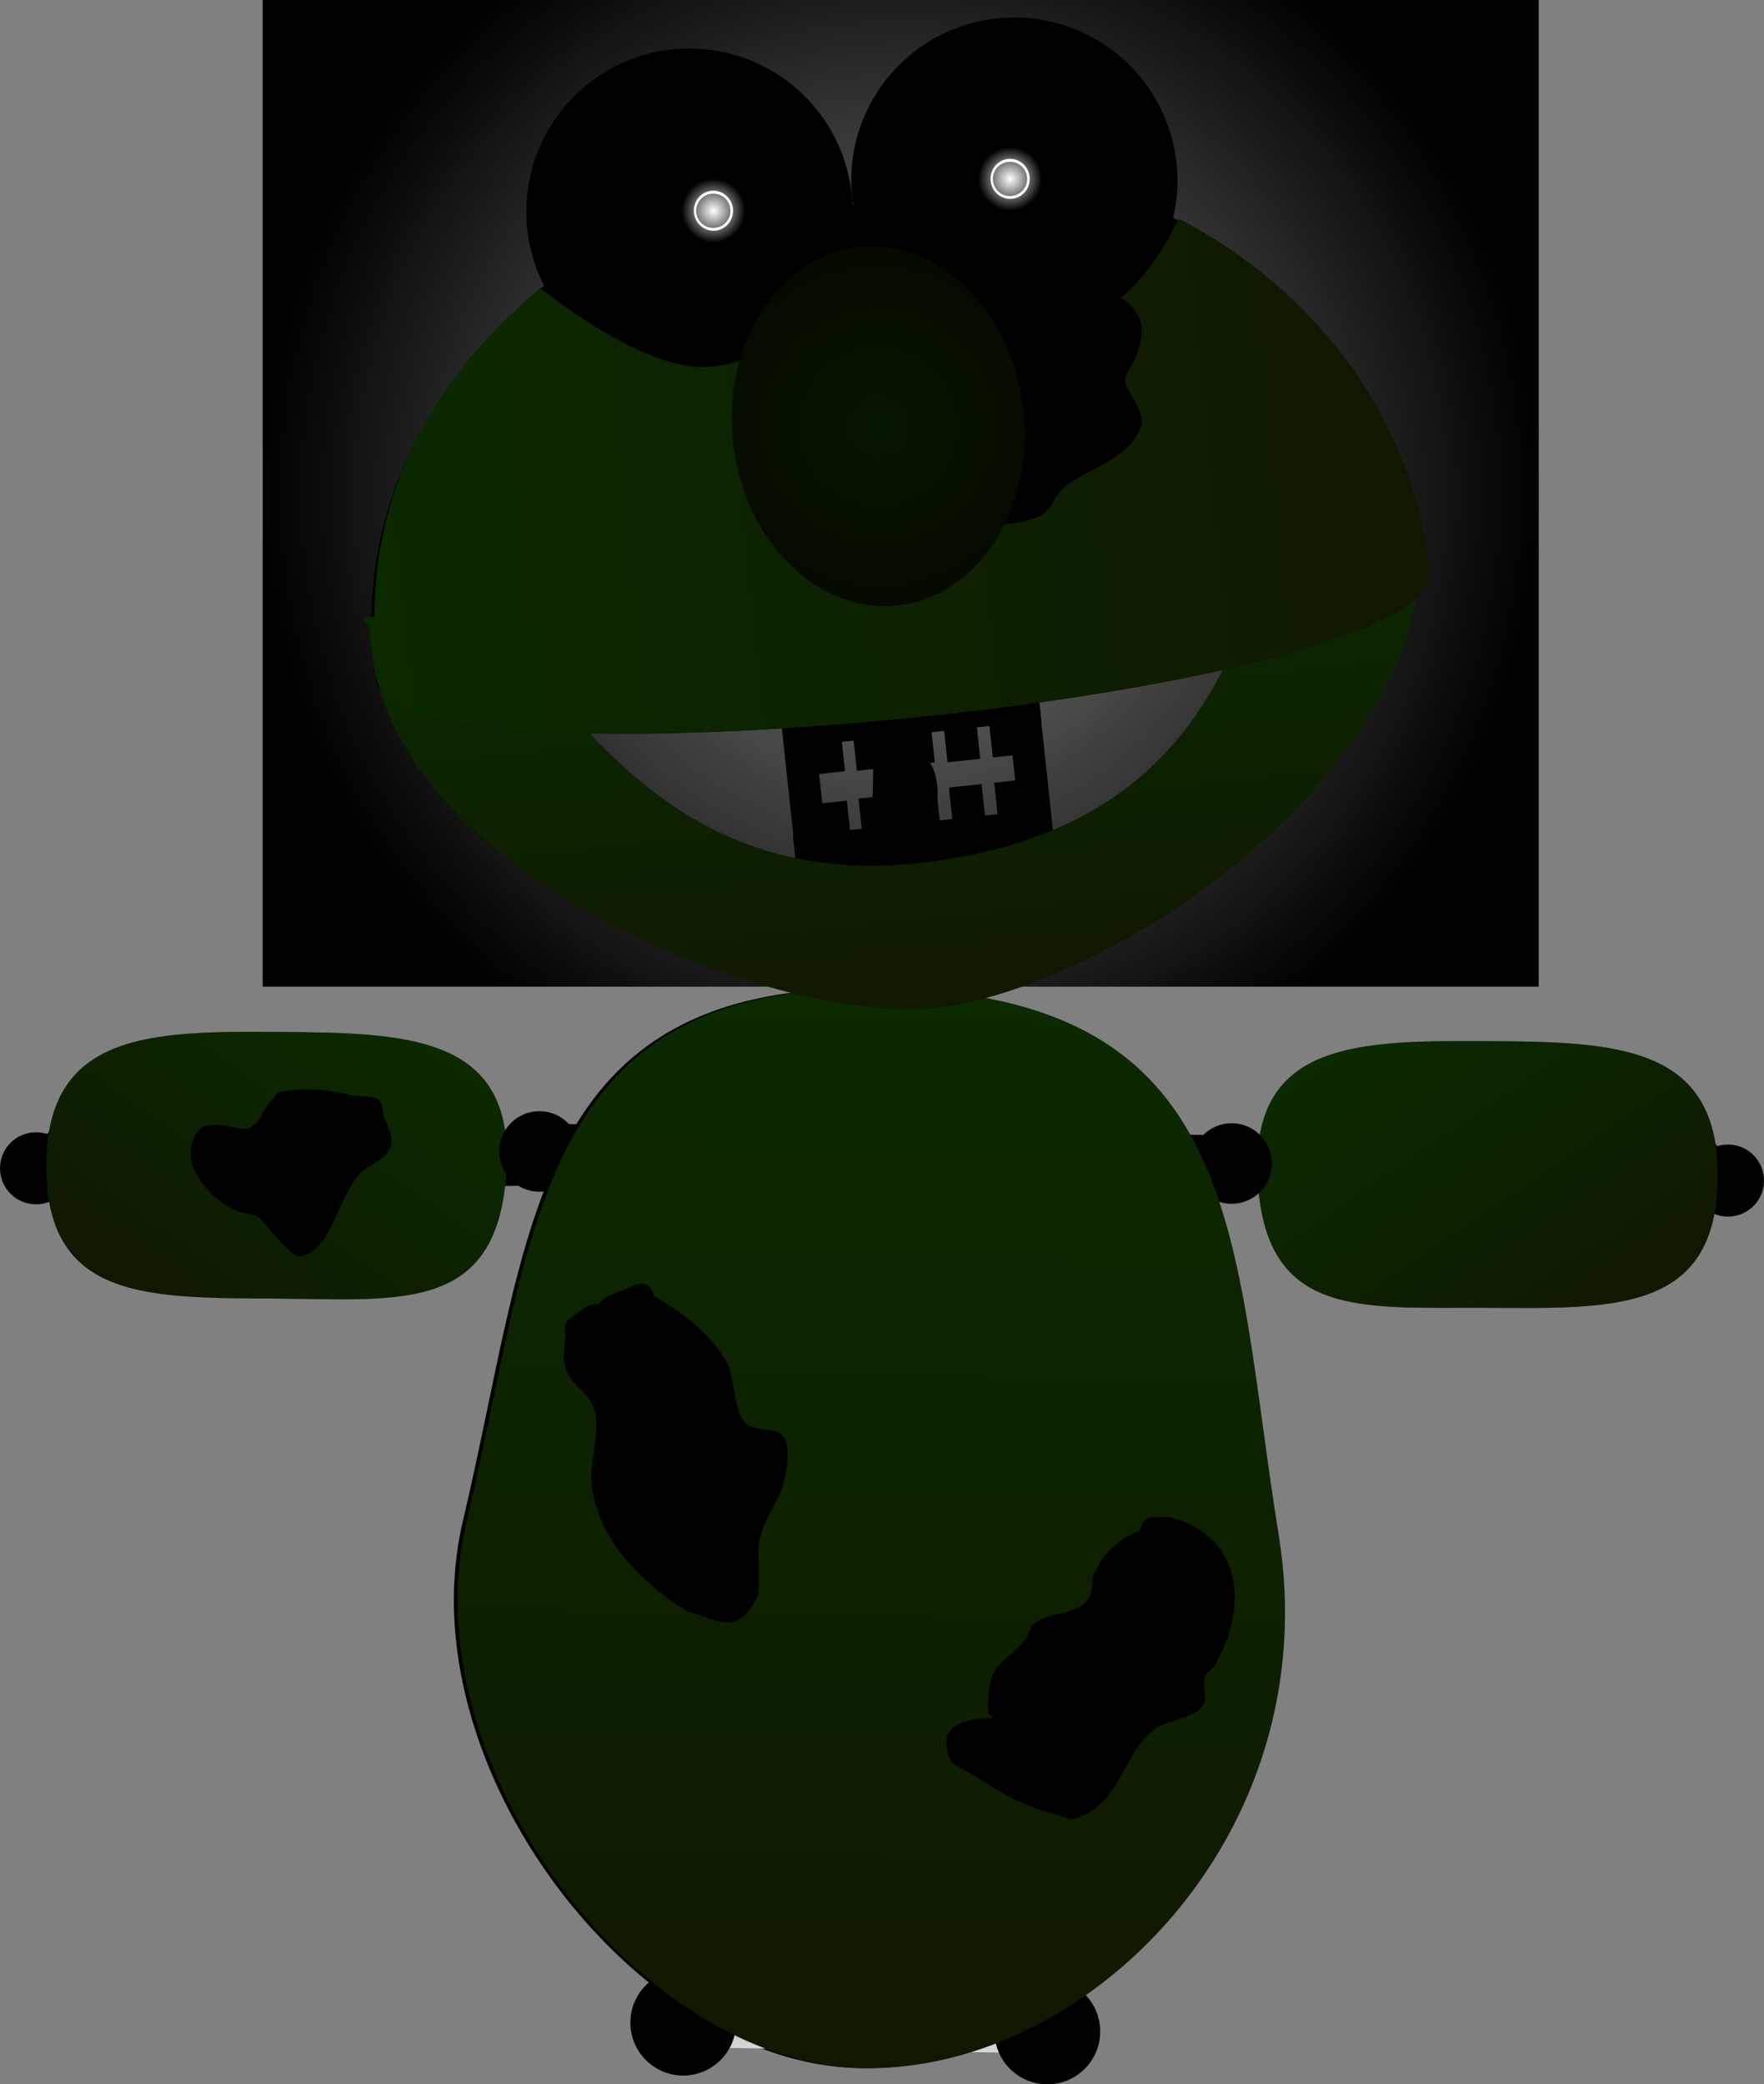 <svg version="1.1" xmlns="http://www.w3.org/2000/svg" xmlns:xlink="http://www.w3.org/1999/xlink" width="695.372" height="821.506" viewBox="0,0,695.372,821.506"><rect x="0" y="0" width="695.372" height="821.506" fill="#808080" stroke="none"/><defs><radialGradient cx="240" cy="180" r="251.501" gradientUnits="userSpaceOnUse" id="color-1"><stop offset="0" stop-color="#000000" stop-opacity="0"/><stop offset="1" stop-color="#000000"/></radialGradient><linearGradient x1="412.041" y1="446.995" x2="422.74" y2="447.301" gradientUnits="userSpaceOnUse" id="color-2"><stop offset="0" stop-color="#a4a4a4"/><stop offset="1" stop-color="#d8d8d8"/></linearGradient><linearGradient x1="520.845" y1="449.213" x2="510.145" y2="448.907" gradientUnits="userSpaceOnUse" id="color-3"><stop offset="0" stop-color="#a4a4a4"/><stop offset="1" stop-color="#d8d8d8"/></linearGradient><linearGradient x1="468.762" y1="398.199" x2="468.354" y2="412.465" gradientUnits="userSpaceOnUse" id="color-4"><stop offset="0" stop-color="#a4a4a4"/><stop offset="1" stop-color="#d8d8d8"/></linearGradient><linearGradient x1="466.748" y1="499.869" x2="467.155" y2="485.603" gradientUnits="userSpaceOnUse" id="color-5"><stop offset="0" stop-color="#a4a4a4"/><stop offset="1" stop-color="#d8d8d8"/></linearGradient><linearGradient x1="428.439" y1="385.919" x2="513.753" y2="511.56" gradientUnits="userSpaceOnUse" id="color-6"><stop offset="0" stop-color="#0b2a00"/><stop offset="1" stop-color="#101800"/></linearGradient><linearGradient x1="53.25" y1="444.106" x2="42.547" y2="444.277" gradientUnits="userSpaceOnUse" id="color-7"><stop offset="0" stop-color="#a4a4a4"/><stop offset="1" stop-color="#d8d8d8"/></linearGradient><linearGradient x1="-55.573" y1="444.949" x2="-44.871" y2="444.779" gradientUnits="userSpaceOnUse" id="color-8"><stop offset="0" stop-color="#a4a4a4"/><stop offset="1" stop-color="#d8d8d8"/></linearGradient><linearGradient x1="-2.85" y1="394.597" x2="-2.623" y2="408.867" gradientUnits="userSpaceOnUse" id="color-9"><stop offset="0" stop-color="#a4a4a4"/><stop offset="1" stop-color="#d8d8d8"/></linearGradient><linearGradient x1="-2.121" y1="496.285" x2="-2.348" y2="482.015" gradientUnits="userSpaceOnUse" id="color-10"><stop offset="0" stop-color="#a4a4a4"/><stop offset="1" stop-color="#d8d8d8"/></linearGradient><linearGradient x1="37.624" y1="382.828" x2="-49.27" y2="507.38" gradientUnits="userSpaceOnUse" id="color-11"><stop offset="0" stop-color="#0b2a00"/><stop offset="1" stop-color="#101800"/></linearGradient><linearGradient x1="210.414" y1="686.96" x2="252.078" y2="687.676" gradientUnits="userSpaceOnUse" id="color-12"><stop offset="0" stop-color="#a4a4a4"/><stop offset="1" stop-color="#d8d8d8"/></linearGradient><radialGradient cx="232.369" cy="564.195" r="33.733" gradientUnits="userSpaceOnUse" id="color-13"><stop offset="0" stop-color="#d8d8d8"/><stop offset="1" stop-color="#a4a4a4"/></radialGradient><linearGradient x1="289.826" y1="512.827" x2="271.881" y2="512.519" gradientUnits="userSpaceOnUse" id="color-14"><stop offset="0" stop-color="#a4a4a4"/><stop offset="1" stop-color="#d8d8d8"/></linearGradient><linearGradient x1="176.669" y1="513.934" x2="194.615" y2="514.242" gradientUnits="userSpaceOnUse" id="color-15"><stop offset="0" stop-color="#a4a4a4"/><stop offset="1" stop-color="#d8d8d8"/></linearGradient><linearGradient x1="231.891" y1="583.587" x2="231.557" y2="603.027" gradientUnits="userSpaceOnUse" id="color-16"><stop offset="0" stop-color="#a4a4a4"/><stop offset="1" stop-color="#d8d8d8"/></linearGradient><linearGradient x1="295.435" y1="513.386" x2="315.79" y2="521.267" gradientUnits="userSpaceOnUse" id="color-17"><stop offset="0" stop-color="#a4a4a4"/><stop offset="1" stop-color="#d8d8d8"/></linearGradient><linearGradient x1="169.157" y1="512.283" x2="148.544" y2="519.46" gradientUnits="userSpaceOnUse" id="color-18"><stop offset="0" stop-color="#a4a4a4"/><stop offset="1" stop-color="#d8d8d8"/></linearGradient><linearGradient x1="227.428" y1="773.855" x2="227.088" y2="793.651" gradientUnits="userSpaceOnUse" id="color-19"><stop offset="0" stop-color="#a4a4a4"/><stop offset="1" stop-color="#d8d8d8"/></linearGradient><linearGradient x1="232.613" y1="375.031" x2="225.3" y2="800.692" gradientUnits="userSpaceOnUse" id="color-20"><stop offset="0" stop-color="#0b2a00"/><stop offset="1" stop-color="#101800"/></linearGradient><linearGradient x1="236.682" y1="208.531" x2="238.704" y2="227.368" gradientUnits="userSpaceOnUse" id="color-21"><stop offset="0" stop-color="#a4a4a4"/><stop offset="1" stop-color="#d8d8d8"/></linearGradient><linearGradient x1="173.364" y1="165.188" x2="152.544" y2="167.423" gradientUnits="userSpaceOnUse" id="color-22"><stop offset="0" stop-color="#a4a4a4"/><stop offset="1" stop-color="#d8d8d8"/></linearGradient><linearGradient x1="235.361" y1="201.771" x2="254.788" y2="382.733" gradientUnits="userSpaceOnUse" id="color-23"><stop offset="0" stop-color="#0b2a00"/><stop offset="1" stop-color="#101800"/></linearGradient><linearGradient x1="28.655" y1="198.963" x2="442.418" y2="154.543" gradientUnits="userSpaceOnUse" id="color-24"><stop offset="0" stop-color="#0b2a00"/><stop offset="1" stop-color="#101800"/></linearGradient><radialGradient cx="231.157" cy="153.501" r="71.043" gradientUnits="userSpaceOnUse" id="color-25"><stop offset="0" stop-color="#081800"/><stop offset="1" stop-color="#050900"/></radialGradient><radialGradient cx="166.176" cy="68.603" r="12.598" gradientUnits="userSpaceOnUse" id="color-26"><stop offset="0" stop-color="#ffffff"/><stop offset="1" stop-color="#ffffff" stop-opacity="0"/></radialGradient><radialGradient cx="283.136" cy="56.047" r="12.598" gradientUnits="userSpaceOnUse" id="color-27"><stop offset="0" stop-color="#ffffff"/><stop offset="1" stop-color="#ffffff" stop-opacity="0"/></radialGradient></defs><g transform="translate(115.059,14.444)"><g data-paper-data="{&quot;isPaintingLayer&quot;:true}" fill-rule="nonzero" stroke-linecap="butt" stroke-linejoin="miter" stroke-miterlimit="10" stroke-dasharray="" stroke-dashoffset="0" style="mix-blend-mode: normal"><path d="M-11.502,374.444v-388.889h503.003v388.889z" fill="url(#color-1)" stroke="none" stroke-width="0"/><g data-paper-data="{&quot;index&quot;:null}"><path d="M471.082,501.012c-50.108,-0.264 -88.462,4.748 -90.452,-53.029c-1.803,-52.356 40.898,-52.337 91.006,-52.073c50.108,0.264 90.615,1.516 90.452,53.029c-0.171,54.159 -40.898,52.337 -91.006,52.073z" fill="#525252" stroke="#000000" stroke-width="0"/><path d="M375.855,438.562c1.446,-5.153 6.599,-3.707 6.599,-3.707l2.248,0.797c7.657,0.323 15.344,2.946 22.859,6.151c0.422,-0.612 0.873,-1.255 1.366,-1.929c2.234,-3.051 4.986,-5.686 7.479,-8.529c0,0 2.699,-3.057 6.054,-1.478c0.938,-0.249 1.678,-0.228 1.678,-0.228l2.675,0.076c7.366,0.239 12.884,0.341 17.283,4.023c3.709,-3.772 7.418,-7.544 11.127,-11.316c0,0 3.47,-3.529 7.129,-0.463c0.409,-0.087 0.836,-0.127 1.273,-0.115c0.416,0.012 0.819,0.071 1.205,0.172c1.658,-0.319 3.153,0.227 3.153,0.227l5.299,1.936c5.674,2.079 12.218,2.25 17.235,5.617c1.861,1.249 3.667,3.414 5.397,5.94c1.988,-1.598 4.188,-2.885 6.691,-3.553c9.911,-2.642 20.739,1.984 30.582,7.586c7.101,-6.6 18.757,-11.421 27.436,-3.85c3.074,2.682 3.705,7.112 4.929,11.149c1.345,0.197 2.807,0.966 3.782,3.066c2.256,4.853 -2.598,7.109 -2.598,7.109c-2.201,0.97 -4.401,1.94 -6.602,2.91l-6.583,-0.045c0,0 -0.144,-0.004 -0.384,-0.035c-0.167,0.011 -0.336,0.014 -0.507,0.009c-0.926,-0.026 -1.79,-0.287 -2.538,-0.722c-2.465,1.446 -5.252,-0.099 -5.252,-0.099c-3.545,-1.964 -7.172,-4.261 -10.876,-6.515c-5.226,2.582 -10.413,5.25 -15.773,7.534c-4.289,1.828 -8.416,5.6 -13.045,5.044c-3.663,-0.44 -5.446,-4.982 -8.065,-7.581c-1.286,-1.276 -2.426,-2.607 -3.477,-3.981c-8.642,7.6 -29.792,11.742 -40.22,6.676c-6.73,-3.269 -7.175,-6.893 -9.936,-10.806c-1.545,1.571 -3.058,3.11 -4.518,4.595c0,0 -0.429,0.436 -1.144,0.869c-0.72,1.12 -1.845,1.952 -3.162,2.293c-1.015,1.188 -2.54,1.923 -4.224,1.875c-0.401,-0.011 -0.79,-0.067 -1.163,-0.161c-2.302,2.949 -6.106,1.397 -6.106,1.397c-3.763,-1.535 -7.8,-3.536 -11.97,-5.548c-4.388,4.389 -9.66,7.379 -17.419,6.833c-2.728,-0.192 -5.83,0.432 -8.139,-1.032c-3.428,-2.174 -4.529,-7.021 -7.922,-9.25l-0.943,-2.696c-0.821,-0.971 -1.3,-2.236 -1.261,-3.607c0.019,-0.676 0.163,-1.319 0.409,-1.908c0.081,-0.219 0.179,-0.444 0.295,-0.67c-0.574,-0.984 -0.847,-2.309 -0.355,-4.064zM394.077,451.09c2.484,-0.165 4.341,-0.559 5.83,-1.185c-3.442,-1.343 -6.888,-2.433 -10.265,-3.038c0.181,0.181 0.356,0.37 0.522,0.567c0.985,1.169 0.236,3.338 1.353,4.382c0.648,0.606 1.675,-0.668 2.56,-0.726zM422.908,440.214c-1.685,2.052 -3.261,4.213 -4.832,6.343c2.887,1.333 5.732,2.631 8.522,3.787c0.694,-0.772 1.607,-1.341 2.639,-1.608c0.409,-0.479 0.901,-0.884 1.452,-1.194c0.341,-0.515 0.636,-0.816 0.636,-0.816l1.382,-1.406c1.32,-1.343 2.641,-2.686 3.961,-4.029c-2.464,-1.411 -5.759,-0.77 -10.163,-0.876l-2.675,-0.076c0,0 -0.375,-0.011 -0.923,-0.126zM463.318,432.545c-0.87,-0.025 -1.686,-0.256 -2.402,-0.645c-3.064,3.116 -6.308,6.416 -9.56,9.723c0.673,0.541 1.292,1.13 1.764,1.846c1.549,2.35 1.879,6.144 4.512,7.136c6.896,2.599 23.961,0.74 28.958,-4.876c0.335,-0.376 0.672,-0.765 1.012,-1.163c-0.403,-0.649 -0.812,-1.301 -1.231,-1.955c-0.843,-1.314 -0.833,-3.328 -2.155,-4.159c-4.289,-2.7 -9.847,-2.481 -14.609,-4.217l-4.968,-1.815c-0.424,0.095 -0.867,0.139 -1.322,0.126zM522.23,446.295c-2.302,-1.05 -4.629,-1.946 -6.98,-2.608c-1.258,-0.354 -8.185,-1.661 -9.393,-1.305c-1.715,0.506 -3.141,1.405 -4.398,2.505c1.263,2.172 2.458,4.163 3.574,5.663c0.969,1.302 0.676,4.277 2.299,4.292c2.515,0.024 4.06,-2.99 6.259,-4.212c2.817,-1.565 5.715,-2.976 8.639,-4.336zM542.855,445.604c2.547,1.576 4.962,3.056 7.201,4.296c0,0 0.077,0.043 0.207,0.128c0.801,-0.435 1.725,-0.671 2.702,-0.643c0.171,0.005 0.34,0.018 0.506,0.038c0.242,-0.017 0.386,-0.013 0.386,-0.013l1.61,0.102c-0.502,-2.209 -1.053,-4.378 -2.465,-6.075c-2.173,-2.611 -6.814,-0.286 -10.146,2.167z" fill="#000000" stroke="none" stroke-width="0.5"/><g stroke="none" stroke-width="0"><path d="M570.483,460.894l-199.724,-5.709l0.535,-18.724l199.724,5.709z" fill="#000000"/><path d="M421.708,483.412l-10.699,-0.306l2.064,-72.222l10.7,0.306z" fill="url(#color-2)"/><path d="M511.177,412.796l10.7,0.306l-2.064,72.222l-10.7,-0.306z" data-paper-data="{&quot;index&quot;:null}" fill="url(#color-3)"/><path d="M538.461,426.069l-69.216,-13.579l-71.661,9.552l0.408,-14.266l70.77,-9.578l70.107,13.605z" fill="url(#color-4)"/><path d="M537.517,490.292l-70.77,9.578l-70.107,-13.605l0.408,-14.266l70.999,13.63l69.878,-9.603z" data-paper-data="{&quot;index&quot;:null}" fill="url(#color-5)"/><path d="M551.916,450.451c0.224,-7.84 6.761,-14.014 14.601,-13.79c7.84,0.224 14.014,6.761 13.79,14.601c-0.224,7.84 -6.761,14.014 -14.601,13.79c-7.84,-0.224 -14.014,-6.761 -13.79,-14.601z" fill="#000000"/></g><path d="M471.082,501.012c-50.108,-0.264 -88.462,4.748 -90.452,-53.029c-1.803,-52.356 40.898,-52.337 91.006,-52.073c50.108,0.264 90.615,1.516 90.452,53.029c-0.171,54.159 -40.898,52.337 -91.006,52.073z" fill="url(#color-6)" stroke="#000000" stroke-width="0"/></g><g><path d="M-6.469,497.373c-50.108,-0.369 -90.854,0.938 -90.341,-53.218c0.488,-51.511 41.007,-52.251 91.115,-51.882c50.108,0.369 92.805,0.889 90.341,53.218c-2.72,57.747 -41.007,52.251 -91.115,51.882z" fill="#525252" stroke="#000000" stroke-width="0"/><path d="M89.539,436.131c0.47,1.761 0.18,3.083 -0.406,4.059c0.114,0.227 0.208,0.454 0.287,0.674c0.238,0.592 0.374,1.237 0.385,1.913c0.022,1.371 -0.474,2.63 -1.307,3.59l-0.977,2.684c-3.421,2.186 -4.583,7.018 -8.038,9.149c-2.328,1.435 -5.421,0.772 -8.152,0.929c-7.766,0.447 -13,-2.609 -17.332,-7.053c-4.195,1.959 -8.257,3.909 -12.039,5.396c0,0 -3.824,1.504 -6.088,-1.474c-0.374,0.09 -0.764,0.14 -1.165,0.146c-1.684,0.027 -3.199,-0.727 -4.2,-1.928c-1.313,-0.358 -2.427,-1.203 -3.132,-2.333c-0.71,-0.441 -1.133,-0.883 -1.133,-0.883c-1.442,-1.504 -2.935,-3.061 -4.46,-4.652c-2.81,3.878 -3.301,7.495 -10.072,10.679c-10.491,4.933 -31.587,0.525 -40.132,-7.184c-1.068,1.36 -2.225,2.677 -3.527,3.936c-2.652,2.565 -4.492,7.084 -8.16,7.478c-4.635,0.498 -8.715,-3.327 -12.98,-5.209c-5.331,-2.352 -10.484,-5.085 -15.677,-7.733c-3.732,2.207 -7.388,4.458 -10.957,6.378c0,0 -2.807,1.509 -5.253,0.032c-0.753,0.426 -1.621,0.676 -2.547,0.69c-0.171,0.003 -0.34,-0.003 -0.507,-0.016c-0.241,0.028 -0.385,0.03 -0.385,0.03l-6.583,-0.038c-2.188,-0.998 -4.376,-1.996 -6.564,-2.994c0,0 -4.824,-2.317 -2.508,-7.141c1.002,-2.087 2.474,-2.838 3.821,-3.018c1.274,-4.022 1.961,-8.443 5.069,-11.086c8.773,-7.461 20.368,-2.493 27.385,4.196c9.913,-5.477 20.799,-9.966 30.675,-7.199c2.494,0.699 4.678,2.014 6.645,3.637c1.762,-2.504 3.595,-4.646 5.472,-5.871c5.059,-3.304 11.605,-3.392 17.305,-5.399l5.323,-1.869c0,0 1.502,-0.527 3.156,-0.188c0.387,-0.096 0.791,-0.15 1.208,-0.157c0.437,-0.007 0.863,0.039 1.271,0.131c3.698,-3.019 7.123,0.553 7.123,0.553c3.661,3.819 7.322,7.637 10.983,11.456c4.446,-3.627 9.964,-3.659 17.333,-3.805l2.676,-0.043c0,0 0.74,-0.012 1.675,0.249c3.374,-1.536 6.034,1.554 6.034,1.554c2.457,2.874 5.176,5.544 7.371,8.623c0.485,0.68 0.928,1.328 1.342,1.946c7.554,-3.11 15.274,-5.636 22.934,-5.862l2.258,-0.768c0,0 5.171,-1.381 6.551,3.79zM71.161,448.427c0.884,0.07 1.895,1.356 2.551,0.759c1.13,-1.029 0.408,-3.208 1.408,-4.364c0.169,-0.195 0.345,-0.382 0.529,-0.561c-3.384,0.562 -6.844,1.609 -10.303,2.908c1.481,0.645 3.333,1.062 5.815,1.258zM42.469,437.188c-0.55,0.108 -0.925,0.114 -0.925,0.114l-2.676,0.043c-4.405,0.05 -7.691,-0.632 -10.173,0.748c1.303,1.36 2.607,2.719 3.91,4.078l1.364,1.423c0,0 0.292,0.304 0.626,0.824c0.548,0.317 1.034,0.728 1.437,1.212c1.028,0.28 1.935,0.86 2.619,1.641c2.805,-1.121 5.666,-2.382 8.57,-3.679c-1.545,-2.15 -3.093,-4.33 -4.752,-6.404zM2.159,429.009c-0.454,0.007 -0.897,-0.042 -1.32,-0.142l-4.991,1.752c-4.783,1.675 -10.337,1.387 -14.661,4.032c-1.332,0.815 -1.348,2.828 -2.207,4.132c-0.428,0.648 -0.845,1.295 -1.256,1.94c0.336,0.402 0.668,0.796 0.998,1.176c4.926,5.679 21.966,7.753 28.895,5.241c2.646,-0.959 3.023,-4.749 4.602,-7.078c0.481,-0.71 1.108,-1.291 1.787,-1.823c-3.21,-3.349 -6.413,-6.689 -9.437,-9.843c-0.721,0.38 -1.539,0.601 -2.41,0.615zM-48.338,446.459c2.183,1.249 3.69,4.282 6.205,4.291c1.623,0.005 1.368,-2.973 2.353,-4.263c1.135,-1.486 2.355,-3.462 3.645,-5.618c-1.242,-1.116 -2.657,-2.032 -4.366,-2.56c-1.203,-0.372 -8.146,0.848 -9.409,1.186c-2.359,0.632 -4.697,1.498 -7.012,2.519c2.906,1.397 5.786,2.844 8.583,4.444zM-87.654,438.768c-1.433,1.679 -2.011,3.841 -2.541,6.043l1.611,-0.082c0,0 0.144,-0.002 0.386,0.018c0.167,-0.018 0.335,-0.029 0.506,-0.032c0.978,-0.016 1.898,0.232 2.694,0.677c0.13,-0.083 0.208,-0.125 0.208,-0.125c2.254,-1.212 4.687,-2.662 7.254,-4.205c-3.301,-2.495 -7.913,-4.878 -10.118,-2.295z" fill="#000000" stroke="none" stroke-width="0.5"/><g stroke="none" stroke-width="0"><path d="M-105.654,437.273l199.78,-3.186l0.299,18.729l-199.78,3.186z" fill="#000000"/><path d="M41.971,408.156l10.703,-0.171l1.152,72.242l-10.702,0.171z" fill="url(#color-7)"/><path d="M-44.295,480.9l-10.703,0.171l-1.152,-72.242l10.703,-0.171z" data-paper-data="{&quot;index&quot;:null}" fill="url(#color-8)"/><path d="M-73.124,407.315l70.273,-12.718l70.643,10.471l0.228,14.27l-71.535,-10.457l-69.382,12.704z" fill="url(#color-9)"/><path d="M-72.991,471.544l69.751,10.485l71.165,-12.732l0.228,14.27l-70.273,12.718l-70.643,-10.471z" data-paper-data="{&quot;index&quot;:null}" fill="url(#color-10)"/><path d="M-100.631,460.221c-7.842,0.125 -14.301,-6.131 -14.426,-13.973c-0.125,-7.842 6.131,-14.301 13.973,-14.426c7.842,-0.125 14.301,6.131 14.426,13.973c0.125,7.842 -6.131,14.301 -13.973,14.426z" fill="#000000"/></g><path d="M-6.469,497.373c-50.108,-0.369 -90.854,0.938 -90.341,-53.218c0.488,-51.511 41.007,-52.251 91.115,-51.882c50.108,0.369 92.805,0.889 90.341,53.218c-2.72,57.747 -41.007,52.251 -91.115,51.882zM-9.48,421.313c-0.163,0.246 -0.343,0.557 -0.541,0.914l-0.798,1.042c-0.102,0.122 -0.2,0.249 -0.293,0.382c-0.387,0.554 -0.654,1.156 -0.807,1.775c-0.029,0.102 -0.057,0.207 -0.082,0.314c-1.563,2.507 -3.668,4.984 -6.417,4.869c-8.106,-0.339 -18.519,-6.771 -21.147,7.4c-1.833,9.887 9.751,21.405 17.951,24.646c3.073,1.215 7.075,0.832 9.384,3.196c1.702,1.742 11.96,14.909 15.003,14.664c13.814,-1.11 15.451,-27.598 26.56,-34.67c10.51,-5.972 11.925,-8.854 7.079,-19.052c-1.14,-2.399 -0.16,-6.067 -2.311,-7.625c-2.934,-2.126 -7.195,-0.968 -10.718,-1.815c-10.047,-2.414 -18.588,-3.239 -28.912,-0.995l-3.035,3.964c-0.591,0.523 -0.917,0.99 -0.917,0.99z" fill="url(#color-11)" stroke="#000000" stroke-width="0"/><path d="M-9.586,421.127c0,0 0.339,-0.474 0.93,-0.997l3.078,-3.979c10.324,-2.244 19.082,-1.346 29.128,1.068c3.523,0.847 7.809,-0.274 10.743,1.852c2.151,1.558 1.187,5.268 2.327,7.667c4.845,10.198 3.429,13.198 -7.081,19.17c-11.109,7.072 -12.935,33.711 -26.749,34.821c-3.043,0.245 -13.397,-12.937 -15.099,-14.679c-2.309,-2.364 -6.367,-2.014 -9.44,-3.228c-8.201,-3.242 -19.863,-14.918 -18.03,-24.806c2.627,-14.171 13.053,-7.816 21.159,-7.477c2.749,0.115 4.903,-2.441 6.466,-4.948c0.025,-0.108 0.056,-0.215 0.085,-0.317c0.153,-0.619 0.437,-1.236 0.824,-1.791c0.093,-0.133 0.195,-0.264 0.297,-0.386l0.811,-1.051c0.198,-0.357 0.388,-0.674 0.55,-0.92z" data-paper-data="{&quot;noHover&quot;:false,&quot;origItem&quot;:[&quot;Path&quot;,{&quot;applyMatrix&quot;:true,&quot;segments&quot;:[[[367.48181,262.68188],[0,0],[0.00346,0.13808]],[[367.51899,263.1771],[-0.01964,-0.18984],[0,0]],[[367.49179,263.79038],[0,0],[-0.0066,0.07408]],[[367.48181,264.01522],[0,-0.07578],[0,0.31596]],[[367.64739,264.91178],[-0.10696,-0.2783],[0.01594,0.0469]],[[367.69993,265.05434],[-0.01916,-0.04804],[0.07122,1.37946]],[[366.54169,268.63834],[1.08494,-0.69138],[-3.19892,2.03854]],[[360.41241,277.13324],[-2.78356,-6.1369],[1.9421,4.28172]],[[373.88953,281.78168],[-4.01188,0.95086],[1.50342,-0.35634]],[[378.34303,280.4965],[-1.51788,-0.28862],[1.11886,0.21276]],[[388.01925,282.10594],[-1.10152,0.90792],[5.00006,-4.12126]],[[388.92909,261.70604],[-2.36802,5.68378],[2.43238,-5.10166]],[[386.54691,252.5064],[4.58632,2.61444],[-1.07886,-0.61502]],[[383.62063,250.20062],[1.24164,0.02216],[-1.69398,-0.03022]],[[379.02513,252.3722],[1.57754,-0.6179],[-4.49844,1.76196]],[[367.67215,259.7252],[3.35878,-3.62236],[0,0]],[[367.56871,262.05704],[0,0],[-0.08686,0.35868]],[367.48183,262.6819]],&quot;closed&quot;:true,&quot;fillColor&quot;:[0,0,0,1]}]}" fill="#000000" stroke="none" stroke-width="0.5"/></g><g><path d="M387.524,590.586c19.088,117.906 -75.319,211.599 -163.719,210.08c-88.4,-1.519 -179.17,-119.508 -156.406,-215.581c27.105,-114.393 26.069,-212.445 163.72,-210.08c144.686,2.486 137.619,99.531 156.406,215.581z" fill="#000000" stroke="#000000" stroke-width="0"/><g stroke="none"><path d="M294.45,799.139c-5.982,-0.103 -5.879,-6.084 -5.879,-6.084l0.017,-0.997c0.127,-6.895 1.187,-15.437 -1.884,-22.104c-2.478,-5.378 -10.851,-5.462 -15.012,-10.127c-0.843,-0.945 -6.975,-14.087 -7.154,-15.16c-0.296,-1.772 1.856,-3.558 1.24,-5.246c-0.847,-2.32 -3.74,-3.311 -5.112,-5.365c-1.659,-2.483 -2.582,-5.386 -3.873,-8.079c-3.421,-4.232 -9.409,-6.752 -11.176,-11.899c-3.22,-9.376 0.566,-26.673 1.062,-36.562c0.139,-2.766 0.924,-8.028 -1.03,-10.873c-5.916,-8.614 -16.424,-14.248 -19.181,-25.067c-2.352,-9.229 5.075,-16.666 9.153,-23.106c3.702,-5.845 2.729,-15.281 0.073,-21.16c-1.602,-3.546 -3.21,-5.449 -5.205,-7.039c-1.562,11.465 -2.985,24.004 -7.294,33.461c-3.422,7.509 -13.892,15.823 -20.027,20.9c-1.931,1.598 -7.252,3.6 -8.458,6.73c-5.156,13.384 3.954,15.777 5.959,28.419c2.152,13.572 -14.344,33.331 -24.283,41.412c-0.703,3.288 3.151,5.975 4.217,9.164c1.527,4.568 1.785,13.53 -0.424,18.248c-5.259,11.235 -18.25,16.172 -22.146,28.662c-0.485,1.555 0.888,10.445 0.923,10.719l0.861,4.674c0,0 1.072,5.886 -4.813,6.958c-5.886,1.072 -6.958,-4.813 -6.958,-4.813l-0.962,-5.33c-1.743,-14.131 1.354,-23.27 10.971,-34.495c3.419,-3.99 8.765,-6.46 11.151,-11.142c3.798,-7.454 -3.924,-12.323 -5.007,-18.566c-0.578,-3.333 1.19,-6.659 1.785,-9.989c8.151,-7.558 18.058,-19.104 22.967,-29.387c2.975,-6.232 -6.245,-13.996 -7.631,-18.511c-1.495,-4.867 0.963,-17.468 2.634,-21.261c5.208,-11.816 23.238,-15.187 28.303,-27.24c3.135,-7.459 4.568,-16.674 5.796,-25.699c-7.922,0.96 -15.949,-1.668 -23.059,-9.592c-2.459,-2.741 -4.614,-5.769 -6.505,-8.929c-0.929,-1.552 -0.524,-3.896 -1.884,-5.089c-2.404,-2.108 -6.201,1.565 -9.287,2.403c-6.142,1.669 -14.44,5.548 -20.919,4.823c-14.462,-1.618 -15.845,-10.336 -19.757,-22.039c-0.83,-2.483 -2.845,-4.588 -3.17,-7.185c-0.399,-3.184 2.637,-15.612 3.244,-18.362c0.056,-4.235 2.003,-8.627 0.779,-12.682c-0.923,-3.056 -5.727,-2.839 -8.448,-4.508c-3.848,-2.36 -11.615,-7.678 -13.233,-12.044c-2.256,-6.085 0.19,-15.011 4.734,-19.462c1.974,-1.934 5.378,-1.677 7.591,-3.333c10.089,-7.553 16.422,-25.172 -1.327,-29.051c-4.361,-0.953 -8.936,-0.424 -13.345,-1.122c0,0 -5.907,-0.948 -4.959,-6.855c0.948,-5.907 6.855,-4.959 6.855,-4.959c4.757,0.774 9.743,0.09 14.398,1.34c15.068,4.043 25.945,21.275 18.151,35.787c-1.359,2.529 -12.419,14.286 -12.906,14.659c-2.004,1.538 -10.837,2.765 -8.06,8.608c3.779,7.953 17.649,7.269 21.422,15.943c0.759,1.746 0.288,16.428 0.234,19.063c-1.095,5.088 -4.081,10.121 -3.287,15.265c0.278,1.801 2.001,3.092 2.577,4.821c1.092,3.279 1.109,6.878 2.389,10.089c1.805,4.528 7.505,4.296 11.187,3.342c8.34,-2.16 22.895,-9.801 31.32,-4.784c3.053,1.818 3.815,5.997 5.813,8.936c4.868,7.157 12.613,15.067 21.057,13.438c0.285,-1.819 0.59,-3.591 0.931,-5.296c0,0 0.345,-1.73 1.601,-3.124l-3.591,-2.67c0,0 -4.607,-3.817 -0.79,-8.424c3.817,-4.607 8.424,-0.79 8.424,-0.79l6.04,5.323c0.367,1.487 0.942,2.697 1.688,3.665l1.56,-1.889c0.471,-0.58 1.048,-1.071 1.701,-1.441c1.528,-0.945 3.965,-1.665 6.685,0.536c0.047,0.038 0.094,0.076 0.14,0.116c2.27,1.915 2.441,4.023 2.05,5.644c7.72,-1.289 16.587,-5.71 21.172,-7.902c2.464,-1.178 4.361,-3.314 6.727,-4.677c2.698,-1.555 5.601,-2.725 8.418,-4.05c2.575,-1.211 12.566,-5.589 10.095,-10.394c-2.255,-4.384 -6.791,-7.227 -9.443,-11.383c-3.182,-10.472 -4.587,-33.346 5.56,-41.126c5.722,-4.387 12.233,-1.155 17.791,-7.486c6.839,-7.791 -1.388,-17.896 1.583,-26.294c0.968,-2.735 4.38,-3.815 6.418,-5.88c11.443,-11.594 26.181,-11.334 40.526,-18.244c0,0 5.396,-2.583 7.979,2.813c2.583,5.396 -2.813,7.979 -2.813,7.979c-7.117,3.388 -14.532,6.1 -22.21,8.012c-3.61,0.899 -7.609,0.319 -10.814,2.774c-1.84,1.41 -2.714,3.806 -4.441,5.353c-1.017,0.912 -3.188,0.596 -3.639,1.886c-1.294,3.703 2.338,7.635 2.225,11.557c-0.184,6.341 -1.373,12.589 -5.564,17.634c-3.095,3.726 -10.165,8.318 -14.98,9.677c-1.679,0.474 -3.647,-0.682 -5.232,0.045c-0.851,0.39 -0.641,1.774 -0.761,2.702c-0.938,7.285 -3.158,16.461 -0.79,23.527c2.938,4.534 8.579,7.55 9.988,12.766c5.676,21.004 -28.867,31.945 -42.639,37.467c-6.093,2.443 -13.37,4.941 -20.1,5.257c9.042,11.04 12.332,25.782 4.537,39.567c-2.13,3.766 -9.171,8.633 -7.449,14.504c3.454,11.78 18.47,15.896 20.473,29.475c1.448,9.821 -0.762,21.139 -1.453,30.994c-0.217,3.095 -1.661,6.323 -0.723,9.281c0.586,1.848 3.369,2.002 4.738,3.375c2.123,2.129 3.761,4.691 5.642,7.036c2.844,5.95 8.178,10.612 10.44,16.807c0.772,2.114 -1.244,4.451 -0.959,6.683c0.422,3.304 2.271,6.41 4.398,8.972c3.313,3.99 6.697,2.006 10.814,5.221c10.511,8.209 9.126,23.403 8.941,34.979l-0.017,0.997c0,0 -0.103,5.982 -6.084,5.879z" fill="#000000" stroke-width="0.5"/><path d="M245.737,225.902c1.008,-0.816 4.65,-3.28 8.187,0.381c4.157,4.302 -0.145,8.459 -0.145,8.459l-5.781,3.149c-1.75,-0.045 -3.5,-0.09 -5.25,-0.135c-5.523,0.322 -6.881,8.509 -6.945,13.388c-0.115,8.848 2.237,17.519 7.415,25.05c5.591,8.131 10.107,8.189 11.235,19.557c0.503,5.069 -0.843,10.175 -1.839,15.171c-2.923,14.652 -4.55,28.171 -8.972,42.454c-1.302,4.207 -1.023,8.942 -3.042,12.856c-4.338,8.411 -15.313,15.711 -20.879,23.899c0.046,4.332 -0.095,15.151 1.136,18.994c7.511,23.451 36.319,48.07 28.765,75.318c-1.259,4.542 -3.145,9.016 -5.865,12.865c-3.662,5.179 -10.363,7.456 -14.694,12.091c-4.07,4.355 -9.098,11.071 -9.994,17.315c-1.357,9.458 4.981,19.499 14.663,19.08c0,0 5.982,0.103 5.879,6.084c-0.103,5.982 -6.084,5.879 -6.084,5.879c-16.622,-0.839 -28.624,-15.224 -26.335,-32.483c1.207,-9.1 7.142,-17.523 13.117,-24.031c6.831,-7.44 15.028,-9.134 17.636,-19.406c3.172,-12.493 -6.309,-26.544 -11.524,-36.923c-5.029,-10.008 -13.661,-21.592 -16.972,-32.184c-2.405,-7.696 -1.43,-18.218 -1.174,-26.083c2.517,-4.003 4.665,-8.263 7.55,-12.01c4.102,-5.329 11.358,-8.176 14.317,-14.216c1.572,-3.21 1.034,-7.1 2.054,-10.526c3.175,-10.663 5.313,-19.585 6.976,-30.66c1.054,-7.021 6.202,-20.483 2.63,-27.768c-1.748,-3.567 -6.154,-5.174 -8.409,-8.444c-3.614,-5.242 -8.583,-15.825 -9.619,-21.979c-1.583,-9.407 0.263,-26.161 8.675,-32.575c2.494,-1.902 6.027,-1.741 9.041,-2.612c1.416,0.015 2.831,0.03 4.247,0.045z" fill="#000000" stroke-width="0.5"/><path d="M226.646,434.801l3.749,-218.199l22.265,0.383l-3.749,218.199z" fill="#000000" stroke-width="0"/><path d="M208.836,778.769l3.155,-183.616l41.665,0.716l-3.155,183.616z" fill="url(#color-12)" stroke-width="0"/><path d="M198.095,595.36l1.091,-63.489l67.457,1.159l-1.091,63.489z" fill="url(#color-13)" stroke-width="0"/><path d="M270.614,586.283l2.535,-147.529l17.945,0.308l-2.535,147.529z" data-paper-data="{&quot;index&quot;:null}" fill="url(#color-14)" stroke-width="0"/><path d="M175.385,588.69l2.569,-149.513l17.945,0.308l-2.569,149.513z" data-paper-data="{&quot;index&quot;:null}" fill="url(#color-15)" stroke-width="0"/><path d="M176.597,602.083l0.334,-19.44l109.921,1.889l-0.334,19.44z" fill="url(#color-16)" stroke-width="0"/><path d="M264.447,593.418l61.976,-160.064l20.355,7.881l-61.976,160.064z" fill="url(#color-17)" stroke-width="0"/><path d="M176.764,600.509l-56.441,-162.099l20.614,-7.177l56.441,162.099z" data-paper-data="{&quot;index&quot;:null}" fill="url(#color-18)" stroke-width="0"/><path d="M99.788,447.874l0.334,-19.44l273.603,4.701l-0.334,19.44z" fill="#000000" stroke-width="0"/><path d="M113.448,439.651c-0.151,8.766 -7.379,15.75 -16.145,15.6c-8.766,-0.151 -15.75,-7.379 -15.6,-16.145c0.151,-8.766 7.379,-15.75 16.145,-15.6c8.766,0.151 15.75,7.379 15.599,16.145z" fill="#000000" stroke-width="0"/><path d="M386.324,444.414c-0.151,8.766 -7.379,15.75 -16.145,15.6c-8.766,-0.151 -15.75,-7.379 -15.599,-16.145c0.151,-8.766 7.379,-15.75 16.145,-15.599c8.766,0.151 15.75,7.379 15.599,16.145z" fill="#000000" stroke-width="0"/><path d="M156.085,792.431l0.34,-19.796l142.006,2.44l-0.34,19.796z" fill="url(#color-19)" stroke-width="0"/><path d="M175.097,783.121c-0.198,11.505 -9.685,20.672 -21.19,20.474c-11.505,-0.198 -20.672,-9.685 -20.474,-21.19c0.198,-11.505 9.685,-20.672 21.19,-20.474c11.505,0.198 20.672,9.685 20.474,21.19z" fill="#000000" stroke-width="0"/><path d="M318.64,786.584c-0.198,11.505 -9.685,20.672 -21.19,20.474c-11.505,-0.198 -20.672,-9.685 -20.474,-21.19c0.198,-11.505 9.685,-20.672 21.19,-20.474c11.505,0.198 20.672,9.685 20.474,21.19z" fill="#000000" stroke-width="0"/></g><path d="M389.019,590.612c19.088,117.906 -75.319,211.599 -163.719,210.08c-88.4,-1.519 -179.17,-119.508 -156.406,-215.581c27.105,-114.393 26.069,-212.445 163.72,-210.08c144.686,2.486 137.619,99.531 156.406,215.581zM316.03,606.667c-0.99,2.491 -0.081,5.548 -1.299,7.935c-4.228,8.283 -15.458,5.785 -21.871,10.97c-1.925,1.556 -2.166,4.492 -3.68,6.449c-6.529,8.439 -12.467,7.332 -14.152,19.469c-0.416,2.999 -0.55,6.075 -0.182,9.08c0.1,0.82 2.35,1.828 1.533,1.949c-6.052,0.898 -22.499,0.056 -17.216,15.229c1.546,4.44 7.602,5.536 11.403,8.303c9.868,6.691 18.538,11.27 30.326,14.343c2.741,0.715 5.66,2.539 8.34,1.623c17.441,-5.961 18.179,-25.274 30.398,-34.942c4.645,-3.676 15.78,-4.17 19.278,-9.318c2.094,-3.081 -0.299,-7.578 0.754,-11.151c0.57,-1.932 2.885,-2.878 3.896,-4.621c13.463,-23.205 11.097,-50.659 -17.218,-58.223l-6.355,-0.149c0,0 -5.301,-0.091 -5.437,5.186c-8.24,3.247 -14.895,8.756 -18.517,17.867zM135.236,492.245l-1.925,0.938c-0.536,0.111 -1.084,0.318 -1.606,0.668c-5.664,2.135 -8.853,3.083 -11.204,6.36c-0.117,-0.038 -0.237,-0.071 -0.358,-0.101l-0.253,-0.461l-0.591,0.324c-0.113,-0.009 -0.228,-0.015 -0.343,-0.017c-1.223,-0.021 -2.357,0.37 -3.27,1.046l-5.682,4.111c-1.343,0.95 -2.232,2.505 -2.262,4.277c-0.016,0.922 0.203,1.793 0.601,2.558l-0.418,0.174c-0.061,3.904 -1.184,7.937 -0.183,11.711c2.171,8.187 8.167,8.891 11.27,16.273c3.384,8.051 -1.37,20.726 -0.726,29.257c1.692,22.38 19.623,40.04 38.161,51.432c6.442,1.094 13.546,6.133 19.35,3.133c3.661,-1.892 6.213,-5.856 7.635,-9.724c1.022,-2.78 0.067,-16.064 0.547,-20.227c1.154,-10.01 9,-17.397 10.392,-27.226c0.692,-4.89 1.885,-10.573 -0.667,-14.802c-2.781,-4.61 -11.513,-1.62 -15.157,-5.583c-4.684,-5.095 -4.159,-17.624 -6.921,-23.061c-5.472,-10.775 -17.555,-20.459 -28.673,-26.645c-0.075,-0.583 -0.259,-1.216 -0.586,-1.899c-2.309,-4.823 -7.131,-2.514 -7.131,-2.514z" fill="url(#color-20)" stroke="#000000" stroke-width="0"/><path d="M142.339,494.547c0.327,0.683 0.512,1.316 0.587,1.899c11.118,6.187 23.338,15.898 28.81,26.673c2.761,5.437 2.324,18.066 7.008,23.161c3.644,3.963 12.39,1.027 15.172,5.637c2.551,4.229 1.357,9.984 0.665,14.874c-1.392,9.829 -9.302,17.332 -10.457,27.342c-0.48,4.163 0.437,17.475 -0.585,20.255c-1.422,3.868 -4.006,7.847 -7.667,9.739c-5.805,3 -12.965,-2.026 -19.407,-3.12c-18.538,-11.392 -36.69,-29.196 -38.382,-51.576c-0.645,-8.531 4.125,-21.381 0.742,-29.432c-3.102,-7.381 -9.08,-8.113 -11.251,-16.3c-1.001,-3.774 0.144,-7.83 0.205,-11.734l0.419,-0.175c-0.398,-0.764 -0.613,-1.638 -0.597,-2.56c0.03,-1.771 0.93,-3.336 2.274,-4.286l5.7,-4.124c0.913,-0.676 2.056,-1.072 3.279,-1.051c0.115,0.002 0.231,0.007 0.344,0.016l0.593,-0.325l0.253,0.461c0.121,0.03 0.241,0.063 0.358,0.101c2.351,-3.277 5.578,-4.241 11.242,-6.376c0.522,-0.351 1.075,-0.559 1.611,-0.67l1.932,-0.939c0,0 4.844,-2.313 7.152,2.51z" data-paper-data="{&quot;noHover&quot;:false,&quot;origItem&quot;:[&quot;Path&quot;,{&quot;applyMatrix&quot;:true,&quot;segments&quot;:[[433.53043,267.11246],[[432.63795,267.56622],[0,0],[-0.24972,0.056]],[[431.89257,267.8916],[0.24112,-0.16812],[-2.63064,1.04344]],[[426.70591,270.95498],[1.07286,-1.5508],[-0.05522,-0.01668]],[[426.53793,270.91058],[0.05674,0.0129],[0,0]],[426.41599,270.6972],[[426.14233,270.85358],[0,0],[-0.05308,-0.00336]],[[425.98179,270.8485],[0.05392,0],[-0.5719,0]],[[424.46159,271.36366],[0.42124,-0.32312],[0,0]],[[421.83841,273.33106],[0,0],[-0.62044,0.45492]],[[420.81513,275.34852],[0,-0.82832],[0,0.43112]],[[421.11641,276.53932],[-0.19214,-0.35404],[0,0]],[[420.92241,276.62406],[0,0],[0.0028,1.82536]],[[420.93079,282.10012],[-0.49812,-1.75608],[1.08072,3.81002]],[[426.32991,289.61686],[-1.50954,-3.42576],[1.64648,3.73654]],[[426.22575,303.30026],[-0.37004,-3.98316],[0.97074,10.44904]],[[444.47869,327.03776],[-8.75796,-5.17698],[3.02034,0.4595]],[[453.54997,328.34698],[-2.68958,1.44904],[1.69636,-0.91394]],[[457.04121,323.73964],[-0.63378,1.81968],[0.45556,-1.30796]],[[457.13451,314.2791],[-0.19094,1.95008],[0.4591,-4.68886]],[[461.77385,301.46766],[-0.57166,4.60614],[0.28442,-2.29164]],[[461.34325,294.55342],[1.2267,1.95644],[-1.33728,-2.13282]],[[454.21279,292.0651],[1.73542,1.82362],[-2.23076,-2.34414]],[[450.79217,281.33976],[1.33458,2.51974],[-2.64464,-4.99322]],[[437.17367,269.11366],[5.2472,2.80286],[-0.03964,-0.27194]],[[436.88453,268.2305],[0.15842,0.31684],[-1.11804,-2.23606]]],&quot;closed&quot;:true,&quot;fillColor&quot;:[0,0,0,1]}]}" fill="#000000" stroke="none" stroke-width="0.5"/><path d="M316.037,606.453c3.621,-9.11 10.343,-14.607 18.583,-17.854c0.136,-5.278 5.447,-5.182 5.447,-5.182l6.372,0.157c28.315,7.563 30.794,35.202 17.332,58.408c-1.011,1.743 -3.327,2.71 -3.897,4.643c-1.054,3.573 1.329,8.12 -0.765,11.202c-3.498,5.148 -14.683,5.723 -19.328,9.398c-12.219,9.668 -13.13,29.044 -30.57,35.005c-2.68,0.916 -5.63,-0.913 -8.37,-1.628c-11.787,-3.073 -20.56,-7.71 -30.428,-14.401c-3.801,-2.768 -9.885,-3.899 -11.431,-8.339c-5.283,-15.173 11.536,-14.543 17.588,-15.44c0.818,-0.121 -1.818,-0.944 -1.919,-1.765c-0.368,-3.005 -0.248,-6.123 0.169,-9.121c1.685,-12.137 7.635,-11.159 14.164,-19.598c1.515,-1.958 1.784,-4.942 3.709,-6.499c6.413,-5.185 17.811,-2.769 22.039,-11.052c1.218,-2.387 0.317,-5.444 1.307,-7.935z" data-paper-data="{&quot;noHover&quot;:false,&quot;origItem&quot;:[&quot;Path&quot;,{&quot;applyMatrix&quot;:true,&quot;segments&quot;:[[[518.96911,319.15142],[0,0],[-0.4428,1.17226]],[[518.42557,322.87124],[0.55044,-1.12574],[-1.91004,3.90624]],[[508.28905,328.17548],[2.95658,-2.47562],[-0.88732,0.74298]],[[506.62039,331.22008],[0.69234,-0.92736],[-2.98444,3.99748]],[[500.16067,340.43552],[0.69018,-5.68766],[-0.17052,1.40514]],[[500.14851,344.68186],[-0.19618,-1.40178],[0.05356,0.38274]],[[500.88075,345.58076],[0.38124,-0.06326],[-2.8221,0.4682]],[[492.95463,352.83846],[-2.59164,-7.0508],[0.75844,2.06342]],[[498.35195,356.62858],[-1.7991,-1.26336],[4.66714,3.0487]],[[512.64415,363.09012],[-5.53518,-1.34198],[1.28696,0.31202]],[[516.55621,363.78164],[-1.24552,0.44976],[8.1054,-2.92682]],[[530.48615,347.20234],[-5.63448,4.61792],[2.14212,-1.75564]],[[539.42375,342.69158],[-1.5939,2.43462],[0.95412,-1.45738]],[[539.68687,337.4724],[-0.46386,1.67904],[0.25084,-0.90798]],[[541.47109,335.28086],[-0.45866,0.8228],[6.10738,-10.95648]],[[532.95395,308.20056],[13.29786,3.30832],[0,0]],[529.98183,308.18182],[[527.48197,310.6501],[0.02106,-2.46828],[-3.82592,1.584]],[[518.96913,319.15138],[1.61976,-4.2881],[0,0]]],&quot;closed&quot;:true,&quot;fillColor&quot;:[0,0,0,1]}]}" fill="#000000" stroke="none" stroke-width="0.5"/></g><path d="M447.013,210.641c5.346,49.793 -405.572,89.394 -413.413,44.382c-10.82,-62.115 19.247,-121.396 70.592,-160.654c32.066,-24.517 204.008,-42.474 240.197,-24.481c55.972,27.829 95.984,78.903 102.624,140.753z" fill="#000000" stroke="#000000" stroke-width="0"/><g stroke-width="0"><path d="M166.987,176.27l-2.022,-18.837l131.856,-14.155l2.022,18.837z" fill="#000000" stroke="none"/><path d="M201.038,346.148l-13.086,-121.896l12.617,-1.355l13.086,121.896z" fill="#000000" stroke="none"/><path d="M289.389,332.71l-12.715,-118.437l12.617,-1.355l12.715,118.437z" data-paper-data="{&quot;index&quot;:null}" fill="#000000" stroke="none"/><path d="M172.776,234.446l-2.022,-18.837l131.856,-14.155l2.022,18.837z" fill="url(#color-21)" stroke="none"/><path d="M296.701,221.142l-14.688,-136.813l20.819,-2.235l14.688,136.813z" fill="#000000" stroke="#000000"/><path d="M159.888,235.829l-14.688,-136.813l20.819,-2.235l14.688,136.813z" data-paper-data="{&quot;index&quot;:null}" fill="url(#color-22)" stroke="#000000"/><g fill="#000000" stroke="none"><g data-paper-data="{&quot;index&quot;:null}"><path d="M287.439,266.355l1.756,16.358l-12.888,1.384l-1.756,-16.358z"/><path d="M269.594,268.271l1.756,16.358l-12.888,1.384l-1.756,-16.358z"/><path d="M251.695,269.691l1.756,16.358l-12.888,1.384l-1.756,-16.358z"/><path d="M233.85,271.607l1.756,16.358l-12.888,1.384l-1.756,-16.358z"/><path d="M216.3,273.157l1.756,16.358l-12.888,1.384l-1.756,-16.358z"/></g><path d="M292.993,246.699l2.448,22.802l-101.123,10.856l-2.448,-22.802z" data-paper-data="{&quot;index&quot;:null}"/></g><g fill="#000000" stroke="#000000"><g><path d="M277.912,-7.205c35.316,-3.791 67.019,21.764 70.81,57.08c3.791,35.316 -21.764,67.019 -57.08,70.81c-35.316,3.791 -67.019,-21.764 -70.81,-57.08c-3.791,-35.316 21.764,-67.019 57.08,-70.81z"/></g><g data-paper-data="{&quot;index&quot;:null}"><path d="M220.672,62.118c3.791,35.316 -21.764,67.019 -57.08,70.81c-35.316,3.791 -67.019,-21.764 -70.81,-57.08c-3.791,-35.316 21.764,-67.019 57.08,-70.81c35.316,-3.791 67.019,21.764 70.81,57.08z"/></g></g></g><g stroke-width="0"><g fill="#000000" stroke="none"><g><path d="M278.609,310.407l-1.756,-16.358l12.888,-1.384l1.756,16.358z"/><path d="M260.764,312.323l-1.756,-16.358l12.888,-1.384l1.756,16.358z"/><path d="M242.972,314.734l-1.756,-16.358l12.888,-1.384l1.756,16.358z"/><path d="M225.127,316.65l-1.756,-16.358l12.888,-1.384l1.756,16.358z"/><path d="M207.648,318.861l-1.756,-16.358l12.888,-1.384l1.756,16.358z"/></g><path d="M199.974,337.909l-2.448,-22.802l101.123,-10.856l2.448,22.802z"/></g><path d="M255.861,382.582c-61.866,8.609 -221.524,-53.008 -224.862,-146.921c-0.383,-10.776 -15.056,-2.334 25.115,-12.235c38.385,-9.461 65.708,116.783 192.125,102.176c145.286,-16.787 120.67,-143.266 159.131,-142.141c39.855,1.166 35.802,-3.731 37.042,7.818c10.027,93.398 -114.851,181.047 -188.551,191.303z" data-paper-data="{&quot;index&quot;:null}" fill="url(#color-23)" stroke="#000000"/></g><g stroke="#000000" stroke-width="0"><path d="M448.424,210.488c5.346,49.793 -405.572,89.394 -413.413,44.382c-10.518,-60.384 14.293,-116.231 63.04,-155.467c0.364,-0.293 40.76,33.559 67.375,30.702c8.054,-0.865 15.594,-3.198 22.382,-6.705c2.937,-1.517 6.08,-2.874 9.381,-4.074c0.015,1.132 0.078,2.24 0.204,3.319c0.411,3.513 5.926,12.888 7.803,16.647c1.193,2.391 1.246,5.687 3.408,7.256c4.582,3.326 12.504,0.205 16.437,4.278c6.888,7.132 3.183,21.929 9.335,29.293c2.772,3.318 6.735,5.422 10.103,8.132c15.132,2.175 35.272,7.453 50.289,0.743c4.703,-2.101 6.012,-8.541 10.051,-11.738c8.959,-7.092 24.334,-10.262 29.635,-22.732c2.54,-5.976 -4.42,-13.224 -5.796,-17.81c-1.026,-3.419 2.641,-6.632 3.887,-9.977c3.104,-8.328 4.376,-15.341 -3.141,-22.067c-0.811,-0.726 -1.771,-1.194 -2.805,-1.534c15.835,-13.323 22.503,-31.726 23.241,-31.338c53.851,28.246 92.104,78.337 98.583,138.689z" fill="url(#color-24)"/><path d="M223.574,82.864c31.62,-3.395 60.648,25.479 64.837,64.491c4.188,39.012 -18.05,73.389 -49.67,76.784c-31.62,3.395 -60.648,-25.479 -64.836,-64.491c-4.188,-39.012 18.05,-73.389 49.67,-76.784z" fill="url(#color-25)"/></g><g stroke="none" stroke-width="0"><path d="M173.851,67.779c0.465,4.329 -2.595,8.208 -6.833,8.663c-4.239,0.455 -8.051,-2.686 -8.516,-7.015c-0.465,-4.329 2.595,-8.208 6.833,-8.663c4.239,-0.455 8.051,2.686 8.516,7.015zM166.854,75.357c3.714,-0.399 6.402,-3.733 6.003,-7.447c-0.399,-3.714 -3.733,-6.402 -7.447,-6.003c-3.714,0.399 -6.402,3.733 -6.003,7.447c0.399,3.714 3.733,6.402 7.447,6.003z" fill="#ffffff"/><path d="M178.702,67.258c0.759,7.066 -4.235,13.397 -11.153,14.139c-6.918,0.743 -13.141,-4.384 -13.9,-11.45c-0.759,-7.066 4.235,-13.397 11.152,-14.139c6.918,-0.743 13.141,4.384 13.9,11.45z" fill="url(#color-26)"/></g><g stroke="none" stroke-width="0"><path d="M290.811,55.223c0.465,4.329 -2.595,8.208 -6.833,8.663c-4.239,0.455 -8.051,-2.686 -8.516,-7.015c-0.465,-4.329 2.595,-8.208 6.833,-8.663c4.239,-0.455 8.051,2.686 8.516,7.015zM283.813,62.801c3.714,-0.399 6.402,-3.733 6.003,-7.447c-0.399,-3.714 -3.733,-6.402 -7.447,-6.003c-3.714,0.399 -6.402,3.733 -6.003,7.447c0.399,3.714 3.733,6.402 7.447,6.003z" fill="#ffffff"/><path d="M295.662,54.702c0.759,7.066 -4.235,13.397 -11.153,14.139c-6.918,0.743 -13.141,-4.384 -13.9,-11.45c-0.759,-7.066 4.235,-13.397 11.152,-14.139c6.918,-0.743 13.141,4.384 13.9,11.45z" fill="url(#color-27)"/></g></g></g></svg>